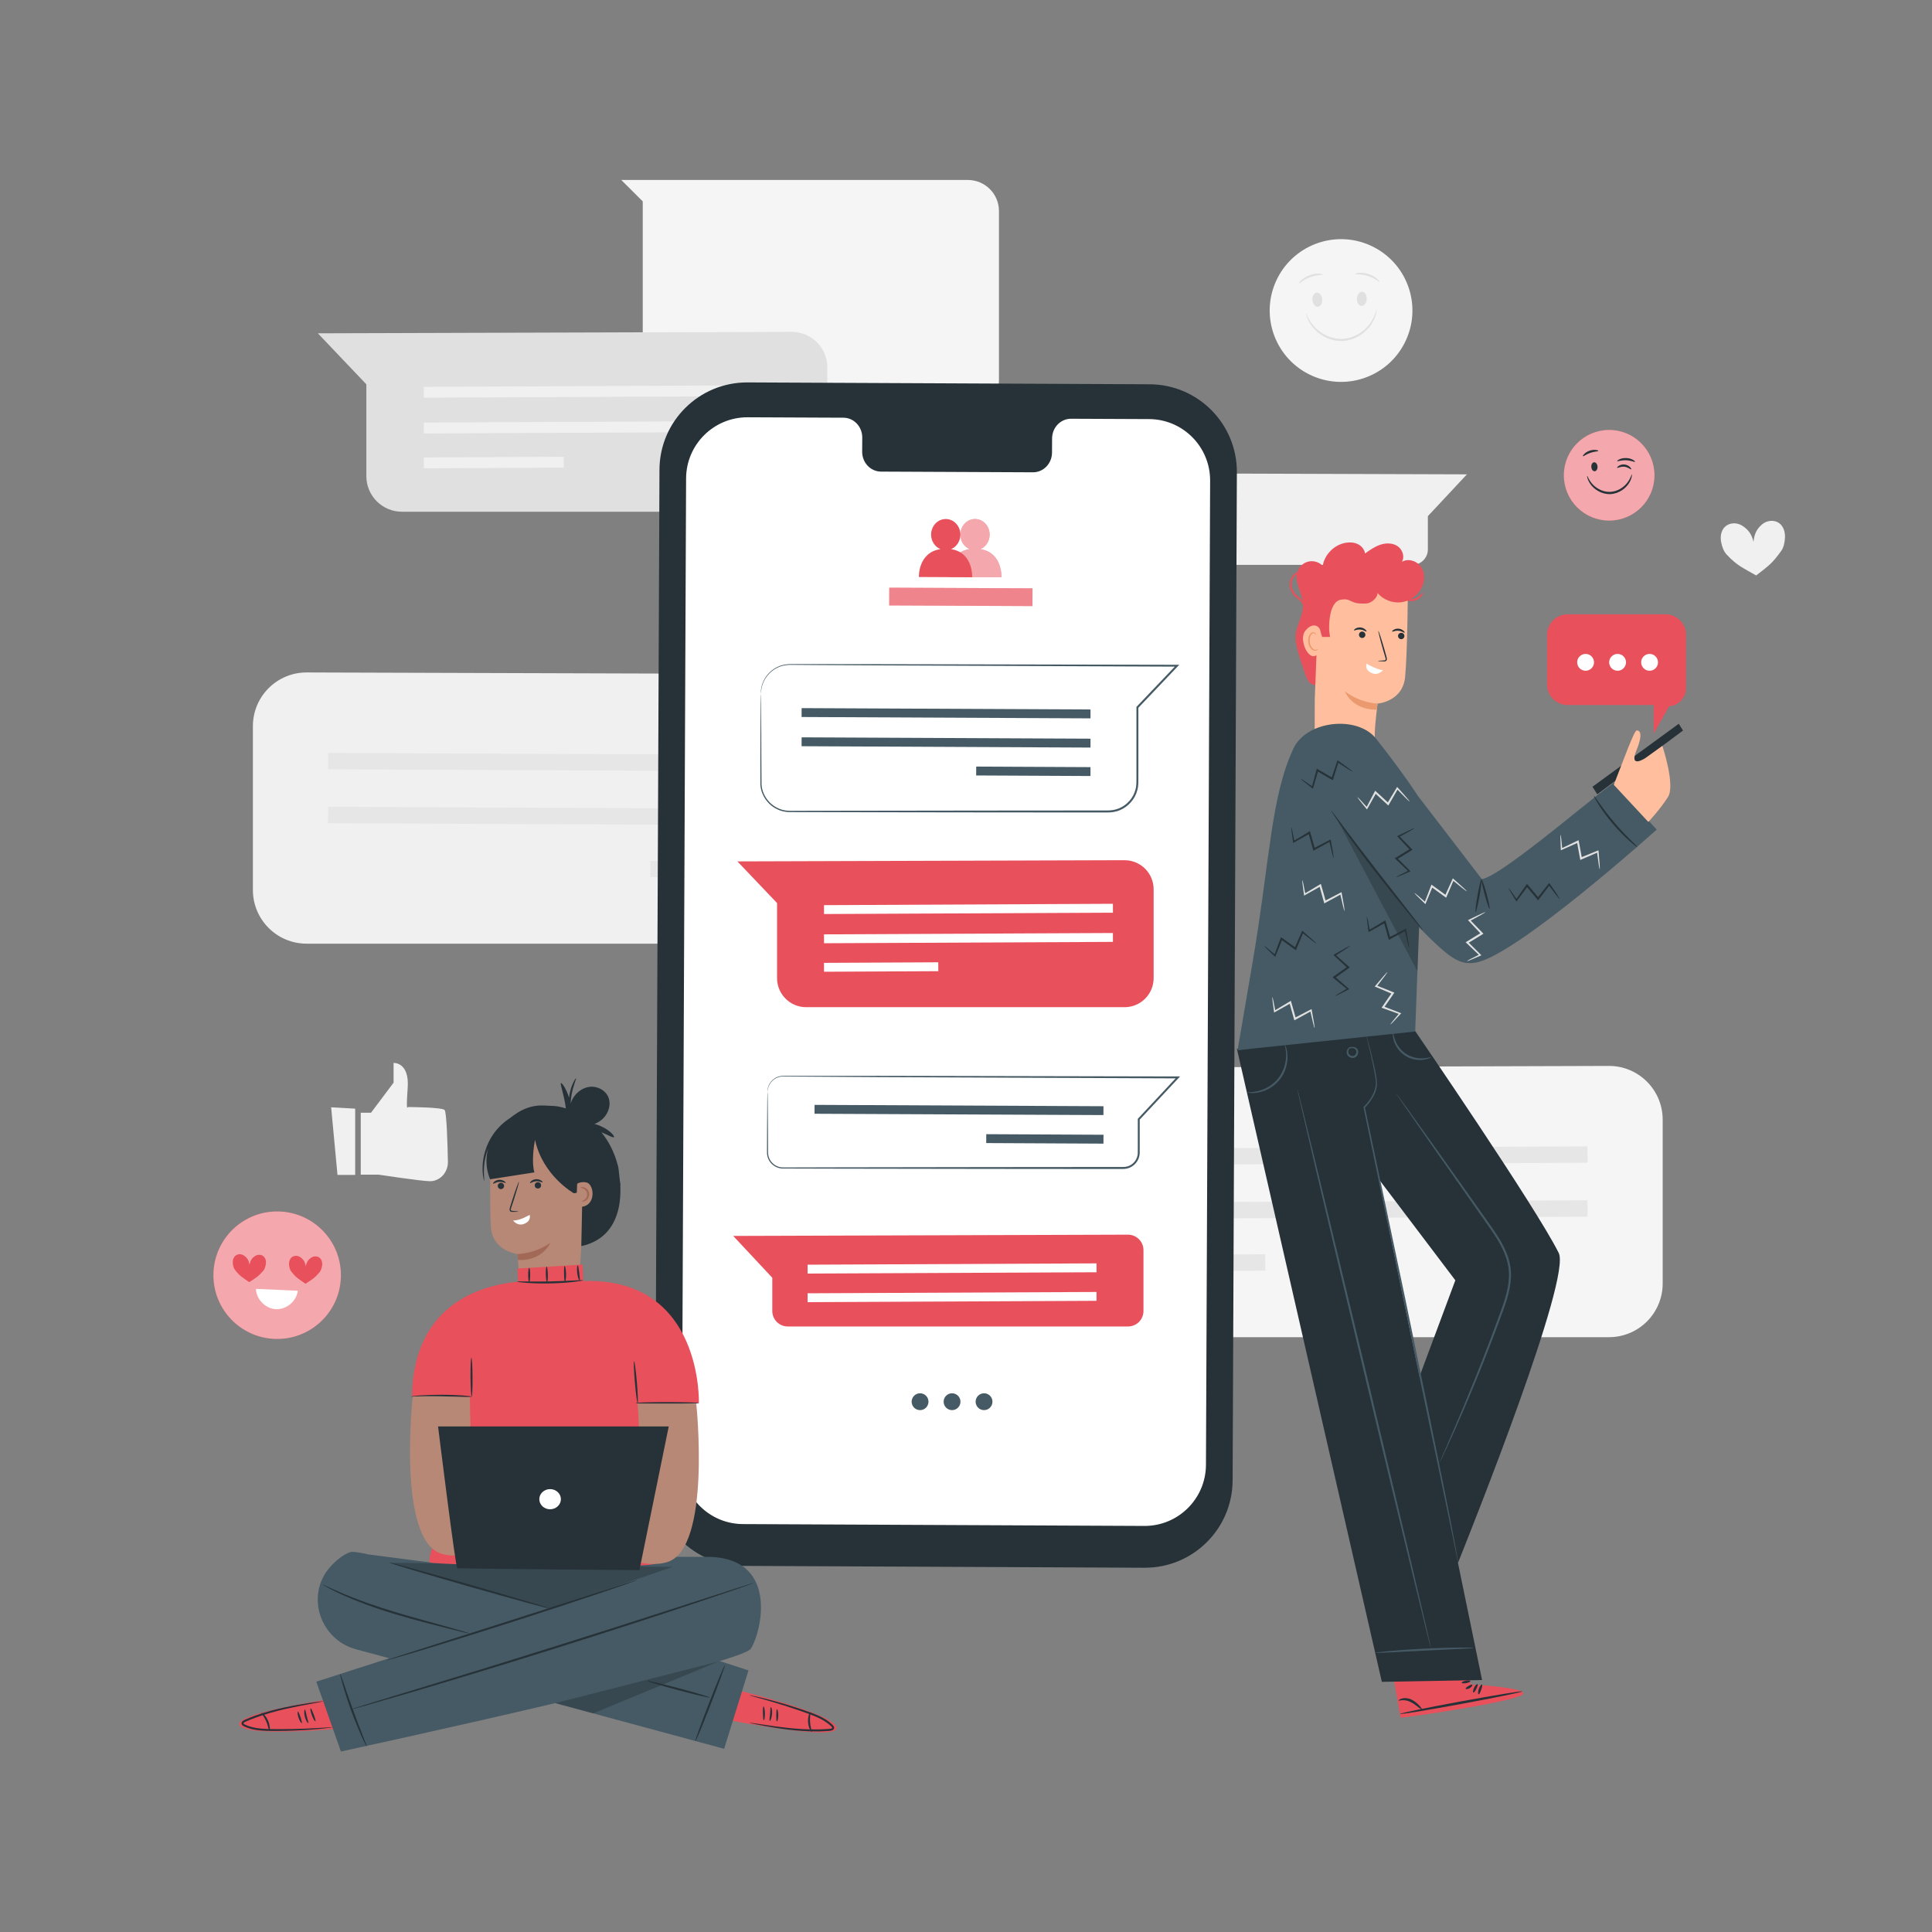 <?xml version="1.0" encoding="utf-8"?>
<!-- Generator: Adobe Illustrator 25.1.0, SVG Export Plug-In . SVG Version: 6.00 Build 0)  -->
<svg version="1.1" xmlns="http://www.w3.org/2000/svg" xmlns:xlink="http://www.w3.org/1999/xlink" x="0px" y="0px"
	 viewBox="0 0 500 500" style="enable-background:new 0 0 500 500;" xml:space="preserve">
<rect x="0" y="0" width="500" height="500" fill="#808080" stroke="none"/>
<style type="text/css">
	.st0{fill:#F5F5F5;}
	.st1{fill:#E6E6E6;}
	.st2{fill:#F0F0F0;}
	.st3{fill:#E0E0E0;}
	.st4{display:none;}
	.st5{display:inline;fill:#EBEBEB;}
	.st6{fill:#263238;}
	.st7{fill:#FFFFFF;}
	.st8{fill:#455A64;}
	.st9{fill:#E8505B;}
	.st10{opacity:0.5;fill:#FFFFFF;}
	.st11{opacity:0.3;fill:#FFFFFF;}
	.st12{fill:#B78876;}
	.st13{fill:#A36957;}
	.st14{opacity:0.2;}
	.st15{fill:#FFBE9D;}
	.st16{fill:#EB996E;}
</style>
<g id="Background_Complete">
	<g>
		<g>
			<path class="st0" d="M430.3,289.76v42.41c0,7.67-6.22,13.89-13.89,13.89H264.33c-7.67,0-13.89-6.22-13.89-13.89v-35.84
				l-18.93-19.89l184.86-0.58C424.05,275.84,430.3,282.07,430.3,289.76z"/>
			<g>
				<polygon class="st1" points="272.85,301.56 410.85,300.92 410.84,296.68 272.84,297.32 				"/>
			</g>
			<g>
				<polygon class="st1" points="272.85,315.51 410.85,314.88 410.84,310.64 272.84,311.27 				"/>
			</g>
			<g>
				
					<rect x="272.84" y="324.74" transform="matrix(1 -4.919255e-03 4.919255e-03 1 -1.604 1.48)" class="st1" width="54.6" height="4.24"/>
			</g>
		</g>
		<path class="st0" d="M160.79,46.58h89.7c4.44,0,8.04,3.6,8.04,8.04v43.87c0,4.44-3.6,8.04-8.04,8.04h-76.11
			c-4.44,0-8.04-3.6-8.04-8.04V52.12L160.79,46.58z"/>
		<path class="st2" d="M273.47,126.44v15.75c0,2.21,1.79,4,4,4h88.06c2.21,0,4-1.79,4-4v-8.61l10.11-10.82l-102.16-0.33
			C275.27,122.43,273.47,124.23,273.47,126.44z"/>
		<g>
			<path class="st3" d="M214.11,95.09v28.13c0,5.09-4.13,9.22-9.22,9.22H104.03c-5.09,0-9.22-4.13-9.22-9.22V99.46L82.26,86.26
				l122.61-0.38C209.97,85.86,214.11,89.99,214.11,95.09z"/>
			<g>
				<polygon class="st2" points="109.68,102.92 201.21,102.5 201.2,99.69 109.68,100.11 				"/>
			</g>
			<g>
				<polygon class="st2" points="109.68,112.18 201.21,111.75 201.2,108.94 109.68,109.36 				"/>
			</g>
			<g>
				
					<rect x="109.68" y="118.3" transform="matrix(1 -4.920635e-03 4.920635e-03 1 -0.588 0.63)" class="st2" width="36.21" height="2.81"/>
			</g>
		</g>
		<g>
			<path class="st2" d="M65.45,187.92v42.41c0,7.67,6.22,13.89,13.89,13.89h152.07c7.67,0,13.89-6.22,13.89-13.89V194.5l18.93-19.89
				l-184.86-0.58C71.7,174.01,65.45,180.23,65.45,187.92z"/>
			<g>
				<polygon class="st1" points="222.9,199.72 84.9,199.09 84.92,194.85 222.91,195.48 				"/>
			</g>
			<g>
				<polygon class="st1" points="222.9,213.68 84.9,213.04 84.92,208.8 222.91,209.44 				"/>
			</g>
			<g>
				
					<rect x="193.49" y="197.72" transform="matrix(4.919210e-03 -1 1 4.919210e-03 -30.377 419.523)" class="st1" width="4.24" height="54.6"/>
			</g>
		</g>
		<g>
			
				<ellipse transform="matrix(0.41 -0.912 0.912 0.41 131.422 363.997)" class="st0" cx="347.14" cy="80.39" rx="18.47" ry="18.47"/>
			<g>
				<path class="st3" d="M340.77,75.74c0.7-0.06,1.33,0.71,1.42,1.72c0.08,1.01-0.42,1.88-1.12,1.93c-0.7,0.06-1.33-0.71-1.42-1.72
					C339.57,76.66,340.07,75.79,340.77,75.74z"/>
				<g>
					<path class="st3" d="M342.39,71.06c-0.01,0.16-1.56,0.01-3.29,0.67c-1.74,0.63-2.82,1.74-2.94,1.63
						c-0.12-0.07,0.87-1.44,2.75-2.13C340.79,70.53,342.44,70.93,342.39,71.06z"/>
				</g>
			</g>
			<g>
				<path class="st3" d="M352.51,75.5c-0.7-0.03-1.3,0.77-1.35,1.78c-0.04,1.01,0.49,1.86,1.2,1.89c0.7,0.03,1.3-0.77,1.35-1.78
					C353.74,76.37,353.21,75.52,352.51,75.5z"/>
				<g>
					<path class="st3" d="M350.69,70.89c-0.05-0.13,1.57-0.6,3.48,0.03c1.91,0.61,2.95,1.94,2.84,2.01c-0.11,0.12-1.23-0.95-3-1.51
						C352.25,70.84,350.71,71.05,350.69,70.89z"/>
				</g>
			</g>
			<g>
				<path class="st3" d="M356.25,80.2c0.03,0,0.01,0.36-0.13,0.99c-0.14,0.63-0.46,1.52-1.07,2.51c-0.61,0.99-1.54,2.04-2.82,2.91
					c-1.27,0.87-2.9,1.52-4.69,1.63c-1.79,0.08-3.49-0.4-4.84-1.13c-1.36-0.73-2.4-1.69-3.1-2.61c-0.71-0.92-1.12-1.77-1.33-2.38
					c-0.21-0.61-0.26-0.96-0.23-0.97c0.11-0.05,0.4,1.39,1.85,3.11c0.71,0.85,1.74,1.74,3.04,2.41c1.3,0.68,2.9,1.11,4.58,1.03
					c1.68-0.1,3.23-0.7,4.45-1.5c1.23-0.81,2.15-1.79,2.77-2.71C355.99,81.63,356.13,80.17,356.25,80.2z"/>
			</g>
		</g>
		<g>
			<path class="st2" d="M93.35,287.97h2.67l5.84-7.78v-5.11c0,0,4.13-0.24,3.65,6.44c-0.49,6.69,0.04,4.98,0.04,4.98
				s8.78,0.03,9.51,0.76c0.53,0.53,0.77,8.87,0.86,13.39c0.05,2.28-1.41,4.39-3.63,4.93c-0.31,0.08-0.63,0.12-0.94,0.12
				c-2.19,0-13.37-1.7-13.37-1.7h-4.62V287.97z"/>
			<polygon class="st2" points="85.7,286.57 87.34,304.06 91.92,304.06 91.92,286.92 			"/>
		</g>
		<path class="st2" d="M461.01,135.92c-1.25-1.49-3.5-1.43-4.95-0.24c-1.44,1.2-2.07,2.55-2.25,4.57c-0.44-1.97-1.36-3.23-2.96-4.22
			c-1.6-1-3.86-0.75-4.91,0.89c-0.61,0.96-0.74,2.25-0.5,3.41c0.23,1.17,0.64,2.36,1.42,3.19c2.77,2.95,4.2,3.41,7.63,5.41
			c3.12-2.43,4.13-3.05,6.47-6.33c0.66-0.92,0.91-2.16,0.98-3.35C462.03,138.06,461.74,136.8,461.01,135.92z"/>
	</g>
</g>
<g id="Background_Simple" class="st4">
	<path class="st5" d="M91.95,182.4c8.2,103.3,48.4,203.46,169.2,195.28c62.27-4.22,182.32-55.44,170.6-133.98
		c-16.14-108.25-128.41-45.8-185.66-72.1c-39.24-18.03-25.45-89.75-91.21-88.62C102.91,83.87,88.54,139.45,91.95,182.4z"/>
</g>
<g id="Device">
	<g>
		<g>
			<g>
				<g>
					<g>
						<path class="st6" d="M296.22,405.73l-104.08-0.48c-12.52-0.06-22.62-10.25-22.57-22.77l1.1-260.93
							c0.05-12.52,10.25-22.63,22.78-22.58l104.08,0.48c12.52,0.06,22.62,10.25,22.57,22.77L319,383.15
							C318.94,395.67,308.74,405.78,296.22,405.73z"/>
					</g>
					<g>
						<path class="st7" d="M297.38,108.46l-20.18-0.09c-2.71-0.01-4.91,2.27-4.92,5.1l-0.02,3.66c-0.01,2.83-2.22,5.11-4.92,5.1
							l-39.33-0.18c-2.71-0.01-4.89-2.32-4.88-5.15l0.02-3.66c0.01-2.83-2.17-5.13-4.88-5.14l-7.1-0.03l-17.66-0.08
							c-8.77-0.04-15.91,7.04-15.95,15.81l-1.08,254.68c-0.04,8.77,7.04,15.91,15.8,15.95l103.87,0.48
							c8.77,0.04,15.91-7.04,15.95-15.81l1.08-254.68C313.22,115.64,306.15,108.5,297.38,108.46z"/>
					</g>
				</g>
			</g>
			<g>
				<path class="st8" d="M240.29,362.76c0,1.2-0.98,2.18-2.18,2.18c-1.2,0-2.18-0.98-2.18-2.18c0-1.2,0.98-2.18,2.18-2.18
					C239.31,360.58,240.29,361.55,240.29,362.76z"/>
				<path class="st8" d="M248.57,362.76c0,1.2-0.98,2.18-2.18,2.18s-2.18-0.98-2.18-2.18c0-1.2,0.98-2.18,2.18-2.18
					S248.57,361.55,248.57,362.76z"/>
				<path class="st8" d="M256.85,362.76c0,1.2-0.98,2.18-2.18,2.18s-2.18-0.98-2.18-2.18c0-1.2,0.98-2.18,2.18-2.18
					S256.85,361.55,256.85,362.76z"/>
			</g>
			<g>
				<g>
					<path class="st8" d="M196.91,179.51c0,0-0.01-0.19,0-0.56c0.01-0.37,0.08-0.92,0.27-1.62c0.21-0.69,0.55-1.53,1.19-2.39
						c0.63-0.85,1.55-1.73,2.82-2.32c1.24-0.66,2.86-0.81,4.52-0.75c1.68,0,3.51,0,5.48,0c3.94,0,8.44,0,13.44,0.01
						c20.02,0.04,48.02,0.1,79.98,0.16l0.59,0l-0.41,0.43c-3.26,3.43-6.73,7.08-10.25,10.78l0.07-0.18c0,3.42,0,7.08,0,10.77
						c0,2.38,0,4.74,0,7.09c-0.01,1.15,0.07,2.38-0.27,3.55c-0.3,1.17-0.88,2.26-1.68,3.15c-0.79,0.89-1.78,1.62-2.88,2.06
						c-1.09,0.46-2.31,0.61-3.46,0.58c-2.28,0-4.54,0-6.78,0c-8.96-0.01-17.61-0.01-25.84-0.02c-16.47-0.02-31.3-0.04-43.76-0.06
						c-1.56,0-3.08-0.01-4.56-0.01c-1.46,0.05-3.01-0.1-4.28-0.77c-2.61-1.24-4.19-3.88-4.32-6.39c-0.04-4.97,0.01-9.21,0.02-12.7
						c0.02-3.47,0.04-6.17,0.05-8.02c0.01-0.91,0.02-1.6,0.03-2.09C196.89,179.75,196.91,179.51,196.91,179.51s0.02,0.24,0.03,0.71
						c0.01,0.49,0.01,1.18,0.03,2.09c0.01,1.85,0.03,4.55,0.05,8.02c0.03,3.48,0,7.75,0.07,12.68c0.13,2.42,1.67,4.93,4.17,6.11
						c1.24,0.64,2.66,0.77,4.14,0.72c1.48,0,3-0.01,4.56-0.01c12.46-0.02,27.29-0.03,43.76-0.06c8.24,0,16.88-0.01,25.84-0.02
						c2.24,0,4.5,0,6.78,0c1.13,0.02,2.23-0.12,3.26-0.55c1.03-0.42,1.95-1.09,2.69-1.93c0.75-0.83,1.29-1.85,1.57-2.94
						c0.31-1.08,0.24-2.24,0.25-3.42c0-2.35,0-4.71,0-7.09c0-3.69,0-7.34,0-10.77v-0.1l0.07-0.08c3.53-3.7,7-7.35,10.26-10.77
						l0.18,0.43c-31.96-0.14-59.96-0.25-79.98-0.34c-5-0.03-9.5-0.06-13.44-0.08c-1.97-0.01-3.8-0.03-5.48-0.04
						c-1.68-0.07-3.21,0.06-4.44,0.69c-1.24,0.57-2.15,1.41-2.79,2.24c-0.64,0.83-0.99,1.66-1.21,2.33
						C196.88,178.75,196.96,179.52,196.91,179.51z"/>
				</g>
				<g>
					<polygon class="st8" points="282.22,185.91 207.45,185.56 207.46,183.26 282.22,183.61 					"/>
				</g>
				<g>
					<polygon class="st8" points="282.22,193.47 207.45,193.12 207.46,190.82 282.22,191.17 					"/>
				</g>
				<g>
					
						<rect x="266.28" y="184.82" transform="matrix(4.918223e-03 -1 1 4.918223e-03 66.502 466.058)" class="st8" width="2.3" height="29.58"/>
				</g>
			</g>
			<g>
				<path class="st9" d="M298.56,230.15v22.98c0,4.16-3.37,7.53-7.53,7.53h-82.4c-4.16,0-7.53-3.37-7.53-7.53v-19.42l-10.26-10.78
					l100.16-0.31C295.18,222.61,298.56,225.99,298.56,230.15z"/>
				<g>
					<polygon class="st7" points="213.26,236.55 288.03,236.2 288.02,233.9 213.25,234.25 					"/>
				</g>
				<g>
					<polygon class="st7" points="213.26,244.11 288.03,243.76 288.02,241.46 213.25,241.81 					"/>
				</g>
				<g>
					
						<rect x="213.25" y="249.11" transform="matrix(1 -4.918223e-03 4.918223e-03 1 -1.228 1.125)" class="st7" width="29.58" height="2.3"/>
				</g>
			</g>
			<g>
				<g>
					<g>
						<path class="st9" d="M253.71,142.12c1.4-0.59,2.4-2.03,2.41-3.74c0.01-2.23-1.68-4.05-3.77-4.06
							c-2.09-0.01-3.8,1.79-3.81,4.02c-0.01,1.72,1,3.18,2.41,3.77c-5.83,0.88-5.57,7.22-5.57,7.22l13.79,0.06
							C259.17,149.4,259.49,142.99,253.71,142.12z"/>
						<path class="st10" d="M253.71,142.12c1.4-0.59,2.4-2.03,2.41-3.74c0.01-2.23-1.68-4.05-3.77-4.06
							c-2.09-0.01-3.8,1.79-3.81,4.02c-0.01,1.72,1,3.18,2.41,3.77c-5.83,0.88-5.57,7.22-5.57,7.22l13.79,0.06
							C259.17,149.4,259.49,142.99,253.71,142.12z"/>
					</g>
					<g>
						<path class="st9" d="M246.14,142.12c1.4-0.59,2.4-2.03,2.41-3.74c0.01-2.23-1.68-4.05-3.77-4.06
							c-2.09-0.01-3.8,1.79-3.81,4.02c-0.01,1.72,1,3.18,2.41,3.77c-5.83,0.88-5.57,7.22-5.57,7.22l13.79,0.06
							C251.6,149.4,251.92,142.99,246.14,142.12z"/>
					</g>
				</g>
				<g>
					
						<rect x="230.13" y="152.17" transform="matrix(1 4.621387e-03 -4.621387e-03 1 0.717 -1.147)" class="st9" width="37.07" height="4.6"/>
					
						<rect x="230.13" y="152.17" transform="matrix(1 4.621387e-03 -4.621387e-03 1 0.717 -1.147)" class="st11" width="37.07" height="4.6"/>
				</g>
			</g>
			<g>
				<g>
					<path class="st8" d="M198.64,282.52c0,0-0.02-0.19,0.02-0.55c0.04-0.36,0.15-0.91,0.51-1.52c0.35-0.61,0.99-1.3,1.96-1.71
						c0.99-0.45,2.23-0.27,3.56-0.31c5.4,0,13.21,0,22.93-0.01c19.47,0.04,46.58,0.1,77.2,0.16l0.59,0l-0.41,0.43
						c-3.23,3.46-6.65,7.11-10.11,10.82l0.07-0.18c0,0.27,0,0.56,0,0.86c0,2.14,0,4.27,0,6.39c-0.01,0.54,0.01,1.04-0.01,1.6
						c-0.03,0.56-0.17,1.11-0.42,1.62c-0.48,1.01-1.38,1.81-2.43,2.17c-0.52,0.19-1.1,0.25-1.62,0.24h-1.56c-1.04,0-2.07,0-3.1,0
						c-2.06,0-4.09,0-6.11,0c-8.08-0.01-15.88-0.01-23.3-0.02c-14.85-0.02-28.22-0.04-39.46-0.06c-2.81-0.01-5.48-0.01-8.01-0.02
						c-1.27,0-2.49-0.01-3.69-0.01c-0.6,0-1.18,0-1.76,0c-0.57-0.01-1.15,0.04-1.73-0.1c-1.14-0.24-2.09-0.97-2.65-1.88
						c-0.28-0.46-0.47-0.96-0.55-1.46c-0.09-0.51-0.05-1.01-0.06-1.48c0.01-1.91,0.02-3.65,0.02-5.23c0.02-3.13,0.04-5.56,0.05-7.23
						c0.01-0.81,0.02-1.44,0.03-1.88C198.63,282.74,198.64,282.52,198.64,282.52s0.02,0.22,0.03,0.64c0.01,0.44,0.01,1.07,0.03,1.88
						c0.01,1.67,0.03,4.11,0.05,7.23c0.01,1.57,0.01,3.32,0.02,5.23c0.01,0.48-0.02,0.97,0.07,1.44c0.08,0.47,0.26,0.94,0.53,1.37
						c0.53,0.85,1.43,1.52,2.48,1.74c0.52,0.12,1.08,0.07,1.67,0.08c0.58,0,1.16,0,1.76,0c1.19,0,2.42-0.01,3.69-0.01
						c2.53-0.01,5.2-0.01,8.01-0.02c11.24-0.02,24.61-0.04,39.46-0.06c7.43,0,15.22-0.01,23.3-0.02c2.02,0,4.06,0,6.11,0
						c1.03,0,2.06,0,3.1,0h1.56c0.51,0,0.98-0.05,1.45-0.21c0.92-0.32,1.71-1.02,2.13-1.91c0.21-0.44,0.34-0.93,0.36-1.42
						c0.02-0.5,0.01-1.05,0.01-1.57c0-2.12,0-4.25,0-6.39c0-0.29,0-0.59,0-0.86v-0.1l0.07-0.08c3.47-3.71,6.88-7.36,10.11-10.82
						l0.19,0.43c-30.62-0.13-57.73-0.25-77.2-0.33c-9.72-0.06-17.53-0.12-22.93-0.15c-1.34,0.03-2.56-0.16-3.51,0.26
						c-0.95,0.38-1.58,1.04-1.93,1.63c-0.37,0.59-0.49,1.13-0.54,1.48C198.66,282.34,198.66,282.52,198.64,282.52z"/>
				</g>
				<g>
					<polygon class="st8" points="285.57,288.58 210.8,288.24 210.81,285.94 285.58,286.29 					"/>
				</g>
				<g>
					
						<rect x="269.26" y="279.59" transform="matrix(4.891755e-03 -1 1 4.891755e-03 -25.672 563.717)" class="st8" width="2.3" height="30.34"/>
				</g>
			</g>
			<path class="st9" d="M295.93,323.54v15.75c0,2.21-1.79,4-4,4h-88.06c-2.21,0-4-1.79-4-4v-8.61l-10.11-10.82l102.16-0.33
				C294.13,319.53,295.93,321.32,295.93,323.54z"/>
			<g>
				<polygon class="st7" points="209.01,329.6 283.78,329.26 283.77,326.96 209,327.3 				"/>
			</g>
			<g>
				<polygon class="st7" points="209.01,337 283.78,336.65 283.77,334.36 209,334.7 				"/>
			</g>
		</g>
	</g>
</g>
<g id="Emojis">
	<g>
		<g>
			<circle class="st9" cx="416.45" cy="123" r="11.73"/>
			<circle class="st10" cx="416.45" cy="123" r="11.73"/>
		</g>
		<path class="st6" d="M412.56,119.64c0.44-0.03,0.84,0.47,0.88,1.11c0.04,0.64-0.29,1.18-0.73,1.21c-0.45,0.03-0.84-0.47-0.88-1.11
			C411.78,120.21,412.11,119.66,412.56,119.64z"/>
		<g>
			<path class="st6" d="M413.65,116.69c-0.03,0.17-0.98,0.12-2.06,0.5c-1.08,0.36-1.8,0.99-1.93,0.88
				c-0.13-0.09,0.49-1.01,1.73-1.43C412.64,116.2,413.7,116.54,413.65,116.69z"/>
		</g>
		<g>
			<path class="st6" d="M422.15,121.47c-0.13,0.1-0.76-0.57-1.77-0.68c-1.01-0.11-1.77,0.41-1.87,0.29
				c-0.05-0.06,0.07-0.28,0.41-0.51c0.33-0.23,0.89-0.43,1.52-0.36c0.63,0.07,1.14,0.38,1.41,0.68
				C422.14,121.18,422.21,121.42,422.15,121.47z"/>
		</g>
		<g>
			<path class="st6" d="M423.16,119.51c-0.09,0.15-1.04-0.35-2.31-0.39c-1.27-0.06-2.26,0.36-2.33,0.21
				c-0.1-0.12,0.9-0.86,2.36-0.79C422.33,118.58,423.26,119.4,423.16,119.51z"/>
		</g>
		<g>
			<path class="st6" d="M422.33,122.77c0.05-0.01,0.07,0.97-0.73,2.25c-0.76,1.25-2.52,2.76-4.9,2.86
				c-2.38,0.05-4.23-1.35-5.07-2.55c-0.88-1.23-0.93-2.21-0.88-2.2c0.1-0.04,0.3,0.87,1.2,1.95c0.86,1.06,2.6,2.27,4.72,2.22
				c2.12-0.08,3.78-1.39,4.57-2.51C422.08,123.65,422.22,122.74,422.33,122.77z"/>
		</g>
	</g>
	<g>
		<g>
			<path class="st9" d="M88.22,330.49c-0.26,9.11-7.85,16.28-16.96,16.02c-9.11-0.26-16.28-7.85-16.02-16.96
				c0.26-9.11,7.85-16.28,16.96-16.02C81.31,313.79,88.48,321.38,88.22,330.49z"/>
			<path class="st10" d="M88.22,330.49c-0.26,9.11-7.85,16.28-16.96,16.02c-9.11-0.26-16.28-7.85-16.02-16.96
				c0.26-9.11,7.85-16.28,16.96-16.02C81.31,313.79,88.48,321.38,88.22,330.49z"/>
		</g>
		<path class="st9" d="M68.48,325.45c-0.57-0.83-1.73-0.91-2.53-0.36s-1.19,1.21-1.38,2.24c-0.13-1.04-0.54-1.73-1.32-2.32
			c-0.77-0.59-1.95-0.58-2.57,0.22c-0.36,0.46-0.49,1.12-0.43,1.73c0.06,0.61,0.22,1.25,0.58,1.71c1.28,1.65,1.99,1.96,3.66,3.15
			c1.72-1.1,2.27-1.37,3.63-2.94c0.38-0.44,0.57-1.07,0.67-1.67C68.9,326.59,68.81,325.93,68.48,325.45z"/>
		<path class="st9" d="M83.04,325.86c-0.57-0.83-1.73-0.91-2.53-0.36c-0.8,0.54-1.19,1.21-1.38,2.24c-0.13-1.04-0.54-1.73-1.32-2.32
			c-0.77-0.59-1.95-0.58-2.57,0.22c-0.36,0.46-0.49,1.12-0.43,1.73c0.06,0.61,0.22,1.25,0.58,1.71c1.28,1.65,1.99,1.96,3.66,3.15
			c1.72-1.1,2.27-1.37,3.63-2.94c0.38-0.44,0.57-1.07,0.67-1.67C83.46,327.01,83.37,326.35,83.04,325.86z"/>
		<path class="st7" d="M77.08,334.05c-0.33,2.69-2.94,4.89-5.65,4.77c-2.71-0.12-5.11-2.55-5.19-5.26L77.08,334.05z"/>
	</g>
</g>
<g id="Character_1">
	<g>
		<path class="st12" d="M134.25,332.4c0.29-1.69-0.35-7.87-0.35-7.87s-6.48-0.69-6.87-7.11c-0.39-6.42,0-21.24,0-21.24l11.8-5.77
			l12.98,9.83l-1.97,32.12L134.25,332.4z"/>
		<g>
			<path class="st6" d="M128.82,306.92c0,0.45,0.37,0.82,0.82,0.82c0.45,0,0.82-0.37,0.82-0.82s-0.37-0.82-0.82-0.82
				C129.19,306.1,128.82,306.46,128.82,306.92z"/>
			<g>
				<path class="st6" d="M127.62,306.33c0.11,0.11,0.71-0.41,1.6-0.46c0.88-0.06,1.55,0.38,1.64,0.26c0.05-0.05-0.06-0.25-0.36-0.45
					c-0.29-0.2-0.77-0.38-1.32-0.35c-0.55,0.03-1.01,0.27-1.27,0.5C127.65,306.07,127.56,306.28,127.62,306.33z"/>
			</g>
		</g>
		<g>
			<circle class="st6" cx="139.21" cy="306.77" r="0.82"/>
			<g>
				<path class="st6" d="M137.18,306.17c0.11,0.11,0.71-0.41,1.6-0.46c0.88-0.06,1.55,0.38,1.64,0.26c0.05-0.05-0.06-0.25-0.36-0.45
					c-0.29-0.2-0.77-0.38-1.32-0.35c-0.55,0.03-1.01,0.27-1.27,0.5C137.21,305.92,137.13,306.13,137.18,306.17z"/>
			</g>
		</g>
		<g>
			<path class="st6" d="M134.14,313.56c0-0.05-0.55-0.12-1.45-0.18c-0.23-0.01-0.45-0.05-0.49-0.21c-0.06-0.17,0.03-0.43,0.13-0.71
				c0.19-0.58,0.39-1.19,0.61-1.83c0.84-2.61,1.45-4.75,1.35-4.78c-0.1-0.03-0.86,2.06-1.7,4.67c-0.2,0.64-0.4,1.26-0.58,1.84
				c-0.08,0.27-0.21,0.58-0.09,0.93c0.07,0.17,0.23,0.29,0.38,0.32c0.15,0.04,0.27,0.03,0.38,0.03
				C133.58,313.63,134.14,313.61,134.14,313.56z"/>
		</g>
		<path class="st7" d="M137.07,314.4c-0.44,0.25-2.54,1.5-4.28,1.47c0,0,1.11,1.6,2.94,0.83
			C137.61,315.91,137.07,314.4,137.07,314.4z"/>
		<path class="st13" d="M133.9,324.53c0,0,4.33,0.05,8.51-2.88c0,0-1.93,4.72-8.37,4.45L133.9,324.53z"/>
		<path class="st6" d="M160.34,305c0,0,2.61,14.81-9.9,17.49l0.37-17.85L160.34,305z"/>
		<path class="st6" d="M159.93,301.72c-0.96-3.69-2.51-6.52-4.29-8.69c1.81,0.75,3.04,1.51,3.26,1.26c0.12-0.15-0.22-0.69-0.99-1.35
			c-0.77-0.66-1.98-1.41-3.46-1.89c-0.2-0.07-0.39-0.11-0.59-0.16c0.82-0.34,1.58-0.81,2.22-1.43c1.5-1.47,2.17-3.87,1.25-5.75
			c-0.83-1.68-2.82-2.65-4.68-2.45c-1.86,0.2-3.53,1.45-4.44,3.09c-0.22,0.4-0.4,0.81-0.53,1.24c0.03-0.64,0.09-1.35,0.22-2.12
			c0.4-2.47,1.32-4.33,1.17-4.4c-0.11-0.08-1.29,1.73-1.71,4.31c-0.04,0.24-0.06,0.47-0.09,0.7c-0.22-0.71-0.47-1.34-0.72-1.87
			c-0.62-1.29-1.19-1.98-1.36-1.9c-0.35,0.18,0.79,2.88,1.26,6.54c-1.58-0.49-2.85-0.64-3.48-0.64c-2.18,0-5.8-1.05-10.93,3.11
			c-1.53,0.99-3.12,2.38-4.4,4.23c-2,2.9-2.7,6.12-2.75,8.38c-0.03,1.14,0.06,2.06,0.17,2.69c0.11,0.63,0.21,0.96,0.25,0.96
			c0.1-0.01-0.19-1.39-0.04-3.62c0.09-1.36,0.41-3.07,1.09-4.83c-1.28,4.47,0.49,8.07,0.49,8.07l11.45-1.79
			c-0.74-2.51-0.2-6.49,0.15-8.44c2.02,9.35,10.05,13.84,10.05,13.84l12.05-1.9C160.39,305.83,160.19,302.7,159.93,301.72z"/>
		<g>
			<g>
				<path class="st9" d="M187.65,444.94c0.37,0.18,29.91,5.97,28.82,2.05c-1.09-3.92-28.55-10.28-28.55-10.28L187.65,444.94z"/>
				<g>
					<path class="st6" d="M201.08,442.33c0.14-0.02,0.34,0.69,0.34,1.58c0,0.89-0.22,1.59-0.36,1.57c-0.14-0.02-0.17-0.72-0.16-1.58
						C200.91,443.05,200.94,442.34,201.08,442.33z"/>
				</g>
				<g>
					<path class="st6" d="M199.51,441.79c0.14-0.03,0.39,0.8,0.3,1.83c-0.09,1.04-0.48,1.8-0.61,1.75c-0.14-0.05,0.01-0.83,0.09-1.8
						C199.37,442.61,199.36,441.81,199.51,441.79z"/>
				</g>
				<g>
					<path class="st6" d="M197.6,441.62c0.14-0.01,0.34,0.78,0.36,1.78c0.02,1-0.15,1.81-0.29,1.8c-0.15-0.01-0.21-0.81-0.23-1.79
						C197.42,442.44,197.46,441.64,197.6,441.62z"/>
				</g>
				<g>
					<path class="st6" d="M193.97,438.74c0-0.02,0.16,0,0.46,0.06c0.3,0.05,0.74,0.14,1.3,0.27c1.13,0.25,2.75,0.63,4.75,1.18
						c1.99,0.54,4.35,1.25,6.94,2.12c1.29,0.45,2.65,0.89,4.03,1.48c1.37,0.59,2.78,1.35,3.94,2.48c0.14,0.14,0.31,0.27,0.43,0.54
						c0.15,0.27,0,0.69-0.25,0.83c-0.46,0.29-0.88,0.24-1.25,0.28c-0.77,0.06-1.53,0.08-2.27,0.11c-1.49,0.03-2.93-0.02-4.3-0.11
						c-2.73-0.17-5.17-0.52-7.21-0.84c-2.04-0.33-3.68-0.64-4.81-0.87c-0.51-0.11-0.94-0.2-1.3-0.28c-0.3-0.07-0.45-0.11-0.45-0.13
						c0.01-0.04,0.64,0.04,1.78,0.21c1.22,0.18,2.85,0.41,4.83,0.7c2.04,0.27,4.47,0.58,7.19,0.72c1.36,0.07,2.78,0.11,4.26,0.07
						c0.74-0.02,1.49-0.05,2.25-0.11c0.38-0.03,0.78-0.03,0.99-0.18c0.09-0.07,0.1-0.11,0.07-0.2c-0.04-0.1-0.17-0.23-0.31-0.36
						c-1.1-1.07-2.44-1.8-3.78-2.39c-1.35-0.58-2.7-1.04-3.98-1.5c-2.57-0.9-4.91-1.63-6.88-2.22c-1.97-0.59-3.58-1.03-4.69-1.34
						C194.57,438.95,193.96,438.77,193.97,438.74z"/>
				</g>
				<g>
					<path class="st6" d="M209.69,443.13c0.15,0.05-0.15,1.17-0.04,2.55c0.09,1.38,0.54,2.45,0.4,2.52
						c-0.11,0.08-0.82-0.97-0.92-2.48C209.01,444.21,209.57,443.07,209.69,443.13z"/>
				</g>
			</g>
			<g>
				<path class="st9" d="M89.95,439.09c-0.41-0.05-30.22,4.11-27.91,7.47c2.31,3.35,30.35,0.4,30.35,0.4L89.95,439.09z"/>
				<g>
					<path class="st6" d="M78.1,445.94c-0.13,0.06-0.55-0.54-0.83-1.38c-0.29-0.84-0.31-1.58-0.17-1.6
						c0.14-0.03,0.39,0.63,0.67,1.44C78.03,445.2,78.23,445.87,78.1,445.94z"/>
				</g>
				<g>
					<path class="st6" d="M79.77,445.93c-0.12,0.07-0.63-0.63-0.88-1.64c-0.26-1.01-0.14-1.86,0-1.86c0.15,0,0.27,0.79,0.5,1.73
						C79.63,445.11,79.9,445.86,79.77,445.93z"/>
				</g>
				<g>
					<path class="st6" d="M81.62,445.46c-0.13,0.06-0.58-0.63-0.92-1.57c-0.35-0.94-0.45-1.75-0.31-1.79
						c0.14-0.04,0.46,0.7,0.8,1.61C81.53,444.63,81.75,445.4,81.62,445.46z"/>
				</g>
				<g>
					<path class="st6" d="M86,447.01c0,0.02-0.15,0.05-0.46,0.1c-0.3,0.05-0.75,0.11-1.32,0.17c-1.15,0.13-2.81,0.3-4.87,0.43
						c-2.06,0.13-4.52,0.24-7.25,0.26c-1.37,0-2.8,0.02-4.3-0.09c-1.49-0.11-3.07-0.37-4.54-1.06c-0.18-0.09-0.38-0.15-0.58-0.37
						c-0.23-0.21-0.22-0.65-0.04-0.86c0.34-0.42,0.76-0.51,1.09-0.67c0.71-0.31,1.42-0.58,2.11-0.84c1.4-0.52,2.78-0.94,4.1-1.3
						c2.64-0.73,5.06-1.2,7.09-1.56c2.03-0.36,3.69-0.6,4.83-0.75c0.52-0.06,0.96-0.12,1.32-0.16c0.3-0.03,0.46-0.04,0.47-0.02
						c0.01,0.04-0.62,0.17-1.75,0.39c-1.22,0.23-2.83,0.54-4.79,0.91c-2.02,0.41-4.42,0.91-7.03,1.66c-1.3,0.38-2.67,0.8-4.05,1.32
						c-0.69,0.26-1.39,0.53-2.09,0.84c-0.35,0.15-0.73,0.28-0.87,0.5c-0.06,0.1-0.06,0.14,0,0.21c0.07,0.08,0.24,0.16,0.42,0.24
						c1.39,0.65,2.9,0.91,4.35,1.02c1.46,0.11,2.9,0.1,4.25,0.12c2.72,0.01,5.17-0.06,7.23-0.14c2.06-0.09,3.72-0.2,4.87-0.27
						C85.36,447.01,86,446.97,86,447.01z"/>
				</g>
				<g>
					<path class="st6" d="M69.71,447.98c-0.15,0-0.24-1.15-0.79-2.42c-0.53-1.28-1.31-2.14-1.2-2.25c0.08-0.11,1.09,0.65,1.68,2.05
						C69.99,446.74,69.84,448,69.71,447.98z"/>
				</g>
			</g>
			<path class="st8" d="M182.43,402.9h-15.17l-55.98,1.45l-15.96-2.07c-2.5-0.55-4.13-0.78-4.66-0.6c-1.55,0.51-3.67,2-5.47,4.15
				c-6.1,7.29-2.27,18.51,6.91,20.99l8.63,2.33l-18.87,6.06l6.37,18.08c0,0,28.16-6.09,55.47-12.52l43.71,11.82l6.3-20.29
				c0,0-2.78-0.91-7.41-2.41c4.64-1.42,7.59-2.54,8.02-3.21C197.06,422.41,201.93,402.6,182.43,402.9"/>
			<polygon class="st14" points="186,429.98 153.52,443.43 143.7,440.77 			"/>
			<polygon class="st14" points="100.81,404.42 142.39,416.33 174.06,405.53 			"/>
			<g>
				<path class="st6" d="M94.89,451.97c-0.06,0.03-0.58-0.97-1.32-2.62c-0.74-1.65-1.7-3.96-2.65-6.55c-0.95-2.59-1.7-4.98-2.2-6.72
					c-0.5-1.74-0.74-2.83-0.67-2.85c0.07-0.02,0.44,1.04,1.02,2.74c0.58,1.71,1.39,4.07,2.33,6.65c0.94,2.59,1.84,4.91,2.5,6.59
					C94.56,450.9,94.95,451.94,94.89,451.97z"/>
			</g>
			<g>
				<path class="st6" d="M195.13,409.64c0,0.01-0.09,0.05-0.26,0.12c-0.2,0.08-0.46,0.17-0.78,0.29c-0.73,0.25-1.73,0.61-3.01,1.06
					c-2.66,0.9-6.45,2.19-11.12,3.77c-9.4,3.14-22.42,7.39-36.85,11.92c-14.44,4.53-27.55,8.48-37.06,11.28
					c-4.73,1.37-8.58,2.48-11.28,3.26c-1.31,0.36-2.34,0.65-3.08,0.85c-0.33,0.09-0.59,0.16-0.8,0.21
					c-0.18,0.04-0.28,0.06-0.28,0.05c0-0.01,0.09-0.04,0.26-0.11c0.21-0.07,0.47-0.15,0.79-0.26c0.73-0.23,1.75-0.54,3.05-0.95
					c2.69-0.82,6.52-1.98,11.23-3.42c9.48-2.88,22.58-6.89,37.01-11.42c14.43-4.53,27.46-8.72,36.9-11.78
					c4.69-1.52,8.5-2.75,11.17-3.61c1.29-0.41,2.31-0.73,3.04-0.96c0.33-0.1,0.59-0.18,0.8-0.24
					C195.03,409.65,195.12,409.63,195.13,409.64z"/>
			</g>
			<g>
				<path class="st6" d="M164.85,408.91c0.01,0.02-0.21,0.11-0.64,0.27c-0.48,0.17-1.09,0.4-1.86,0.68c-1.62,0.58-3.98,1.4-6.9,2.39
					c-5.84,1.98-13.93,4.64-22.88,7.51c-8.96,2.87-17.09,5.4-22.99,7.18c-2.95,0.89-5.34,1.59-7,2.06
					c-0.79,0.22-1.43,0.39-1.91,0.53c-0.44,0.12-0.67,0.17-0.68,0.15c0-0.02,0.22-0.1,0.65-0.25c0.48-0.16,1.11-0.36,1.89-0.62
					c1.7-0.54,4.06-1.3,6.95-2.22c5.92-1.89,14.01-4.47,22.94-7.32c8.93-2.87,17.01-5.46,22.92-7.36c2.89-0.93,5.25-1.68,6.95-2.23
					c0.78-0.24,1.41-0.44,1.9-0.59C164.61,408.95,164.85,408.89,164.85,408.91z"/>
			</g>
			<g>
				<path class="st6" d="M142.18,416.26c-0.04,0.14-9.33-2.4-20.76-5.67c-11.43-3.27-20.66-6.03-20.62-6.17
					c0.04-0.14,9.33,2.4,20.76,5.67C132.99,413.36,142.22,416.12,142.18,416.26z"/>
			</g>
			<g>
				<path class="st6" d="M187.59,430.94c0.13,0.05-1.47,4.5-3.58,9.94c-2.11,5.44-3.93,9.81-4.07,9.75
					c-0.13-0.05,1.47-4.5,3.58-9.94C185.64,435.26,187.46,430.89,187.59,430.94z"/>
			</g>
			<g>
				<path class="st6" d="M183.69,439.32c-0.04,0.14-3.7-0.72-8.17-1.91c-4.48-1.19-8.08-2.27-8.04-2.41
					c0.04-0.14,3.7,0.72,8.17,1.91C180.13,438.1,183.73,439.18,183.69,439.32z"/>
			</g>
			<g>
				<path class="st6" d="M121.49,422.74c-0.01,0.04-0.56-0.08-1.55-0.31c-1.08-0.27-2.48-0.61-4.18-1.03
					c-3.52-0.9-8.39-2.12-13.7-3.72c-5.32-1.59-10.03-3.38-13.35-4.89c-1.66-0.76-2.97-1.42-3.87-1.91
					c-0.89-0.49-1.38-0.78-1.36-0.81c0.02-0.03,0.53,0.19,1.45,0.63c0.92,0.43,2.25,1.04,3.92,1.75c3.34,1.42,8.04,3.14,13.35,4.73
					c5.3,1.6,10.15,2.87,13.65,3.86c1.68,0.48,3.07,0.88,4.14,1.19C120.97,422.52,121.5,422.7,121.49,422.74z"/>
			</g>
		</g>
		<g>
			<g>
				<path class="st9" d="M152.23,331.51l-1.26,0.02l-0.18-4.26l-16.89,1.03c0,0,0.17,2.02,0.16,3.39
					c-10.39,1.03-27.07,6.33-27.46,29.75l13.34,0.3c-1.14,10.74-0.96,17.15-2.09,21.19c-1.86,6.66-7.76,20.71-6.57,21.42
					c1.19,0.71,55.92,1.73,58.53,0.3c2.61-1.42-2.14-19.76-3.33-24.75c-0.76-3.17-0.91-10.46-0.93-16.09l15.32-0.68
					C180.86,363.12,181.95,331.42,152.23,331.51z"/>
				<g>
					<path class="st6" d="M150.91,331.34c0.01,0.07-0.94,0.25-2.48,0.42c-1.54,0.18-3.68,0.34-6.05,0.39
						c-2.37,0.05-4.52-0.03-6.07-0.14c-1.55-0.11-2.5-0.25-2.5-0.32c0.01-0.07,0.96-0.07,2.51-0.05c1.55,0.02,3.68,0.04,6.04-0.01
						c2.36-0.05,4.49-0.16,6.03-0.24C149.94,331.31,150.9,331.27,150.91,331.34z"/>
				</g>
				<g>
					<path class="st6" d="M136.95,328.11c0.14,0,0.26,0.82,0.26,1.84c0,1.01-0.12,1.84-0.26,1.84c-0.14,0-0.26-0.82-0.26-1.84
						C136.69,328.93,136.81,328.11,136.95,328.11z"/>
				</g>
				<g>
					<path class="st6" d="M141.47,327.79c0.14,0,0.28,0.9,0.31,2.02c0.03,1.12-0.06,2.03-0.21,2.03c-0.14,0-0.28-0.9-0.31-2.02
						C141.23,328.7,141.33,327.79,141.47,327.79z"/>
				</g>
				<g>
					<path class="st6" d="M146.13,327.63c0.14-0.01,0.34,0.89,0.37,2.02c0.03,1.13-0.14,2.04-0.28,2.03
						c-0.15-0.01-0.22-0.91-0.24-2.02C145.95,328.55,145.98,327.64,146.13,327.63z"/>
				</g>
				<g>
					<path class="st6" d="M149.51,327.47c0.15,0,0.25,0.88,0.39,1.95c0.13,1.07,0.25,1.95,0.11,1.99c-0.14,0.04-0.49-0.81-0.62-1.92
						C149.24,328.37,149.37,327.46,149.51,327.47z"/>
				</g>
				<g>
					<path class="st6" d="M122.07,361.45c-0.14,0-0.28-2.25-0.3-5.03c-0.02-2.78,0.07-5.03,0.22-5.03c0.14,0,0.28,2.25,0.3,5.03
						C122.31,359.19,122.21,361.45,122.07,361.45z"/>
				</g>
				<g>
					<path class="st6" d="M165.02,363.12c-0.14,0.01-0.46-2.41-0.72-5.4c-0.25-3-0.34-5.44-0.2-5.45c0.14-0.01,0.46,2.41,0.72,5.4
						C165.07,360.67,165.16,363.11,165.02,363.12z"/>
				</g>
			</g>
			<g>
				<path class="st6" d="M122.07,361.45c0,0.07-0.88,0.08-2.29,0.07c-1.61-0.01-3.47-0.03-5.52-0.04c-2.05,0.01-3.9,0.02-5.52,0.03
					c-1.41,0.01-2.29,0-2.29-0.08c0-0.07,0.87-0.19,2.28-0.29c1.41-0.1,3.37-0.18,5.53-0.18c2.16,0,4.12,0.09,5.53,0.19
					C121.2,361.26,122.07,361.38,122.07,361.45z"/>
			</g>
			<g>
				<path class="st6" d="M180.86,363.12c0,0.14-3.65,0.26-8.16,0.26c-4.51,0-8.16-0.12-8.16-0.26c0-0.14,3.65-0.26,8.16-0.26
					C177.21,362.86,180.86,362.98,180.86,363.12z"/>
			</g>
		</g>
		<path class="st12" d="M180.19,363.25c0,0,3.99,37.33-7.44,41c-11.43,3.67-34.02-13.72-34.02-13.72l6.5-13.16
			c0,0,15.04,10.42,18.24,8.07c3.2-2.35,1.54-22.2,1.54-22.2H180.19z"/>
		<path class="st12" d="M106.81,361.45c0,0-4.07,36.96,7.36,40.63c11.43,3.67,34.02-13.72,34.02-13.72l-6.5-13.16
			c0,0-15.09,9.64-18.22,7.2c-1.81-1.41-1.86-20.77-1.86-20.77C116.26,361.41,111.33,361.18,106.81,361.45z"/>
		<g>
			<g>
				<path class="st6" d="M173.07,369.15l-7.59,37.2c0,0-46.64-0.36-47.13-0.5c-0.48-0.14-4.98-36.69-4.98-36.69H173.07z"/>
				<path class="st7" d="M139.57,387.99c0,1.44,1.25,2.61,2.79,2.61c1.54,0,2.8-1.17,2.8-2.61c0-1.44-1.25-2.61-2.8-2.61
					C140.83,385.38,139.57,386.55,139.57,387.99z"/>
			</g>
		</g>
		<g>
			<path class="st12" d="M149.37,306.38c0.52-0.51,2.24-0.6,2.84-0.18c0.6,0.43,0.92,1.14,1.06,1.86c0.23,1.19-0.01,2.51-0.85,3.39
				c-0.84,0.88-2.31,1.15-3.3,0.45"/>
			<g>
				<path class="st13" d="M150.57,310.89c-0.01-0.08,0.31-0.13,0.69-0.41c0.38-0.27,0.76-0.81,0.69-1.5
					c-0.05-0.69-0.54-1.15-0.96-1.34c-0.42-0.2-0.74-0.2-0.75-0.28c-0.02-0.06,0.32-0.23,0.88-0.08c0.54,0.11,1.3,0.72,1.36,1.65
					c0.11,0.93-0.53,1.67-1.04,1.88C150.93,311.05,150.57,310.95,150.57,310.89z"/>
			</g>
		</g>
	</g>
</g>
<g id="Character_2">
	<g>
		<g>
			<g>
				<path class="st9" d="M380.6,435.92l-1.95-10.57l-18.96,3.36l2.76,15.83l1.19-0.13c5.29-0.62,26.76-3.91,30.06-5.64
					C397.38,436.85,380.6,435.92,380.6,435.92z"/>
			</g>
			<g>
				<g>
					<path class="st6" d="M393.97,437.73c0.03,0.18-7.02,1.63-15.76,3.24c-8.74,1.61-15.84,2.77-15.88,2.59
						c-0.03-0.18,7.02-1.63,15.76-3.24C386.83,438.72,393.94,437.56,393.97,437.73z"/>
				</g>
			</g>
			<g>
				<g>
					<path class="st6" d="M381.33,438.02c-0.17-0.05-0.14-0.64,0.17-1.26c0.3-0.63,0.74-1.01,0.89-0.91c0.15,0.1-0.02,0.62-0.3,1.2
						C381.8,437.62,381.5,438.07,381.33,438.02z"/>
				</g>
			</g>
			<g>
				<g>
					<path class="st6" d="M382.67,438.49c-0.18-0.03-0.21-0.67,0.04-1.4c0.25-0.73,0.67-1.21,0.83-1.13
						c0.16,0.08,0.02,0.67-0.21,1.34C383.1,437.98,382.85,438.52,382.67,438.49z"/>
				</g>
			</g>
			<g>
				<g>
					<path class="st6" d="M368.03,442.44c-0.06,0.07-0.4-0.16-0.89-0.55c-0.5-0.39-1.16-0.94-1.97-1.36
						c-0.8-0.42-1.63-0.55-2.21-0.52c-0.59,0.03-0.95,0.19-1,0.1c-0.05-0.06,0.26-0.39,0.93-0.56c0.66-0.17,1.66-0.09,2.58,0.39
						c0.91,0.48,1.56,1.13,1.99,1.6C367.88,442.04,368.09,442.38,368.03,442.44z"/>
				</g>
			</g>
			<g>
				<g>
					<path class="st6" d="M381.02,436.02c0.12,0.13-0.14,0.56-0.64,0.86c-0.5,0.3-1,0.32-1.06,0.15c-0.06-0.17,0.29-0.45,0.73-0.71
						C380.49,436.05,380.9,435.88,381.02,436.02z"/>
				</g>
			</g>
			<g>
				<g>
					<path class="st6" d="M380.54,435.05c0.05,0.17-0.43,0.42-1.06,0.54c-0.64,0.13-1.17,0.08-1.19-0.1
						c-0.02-0.18,0.46-0.42,1.06-0.54C379.95,434.84,380.49,434.88,380.54,435.05z"/>
				</g>
			</g>
		</g>
		<path class="st6" d="M403.4,324.27c-5.88-11.85-37.33-57.69-37.33-57.69l-16.79,1.75l-0.02-0.1l-18.79,2.06h0l0,0l-10.36,1.14
			l37.51,163.83l25.94-0.47l-6.24-30.31C381.63,393.74,406.65,330.83,403.4,324.27z M376.64,331.34l-9.27,24.89l-10.51-51.03
			L376.64,331.34z"/>
		<g>
			<g>
				<path class="st15" d="M355.83,190.91c-0.24-1.71,0.68-8.82,0.68-8.82s6.53-0.48,7.14-6.92c0.6-6.45,0.69-21.35,0.69-21.35
					l-11.67-6.18l-13.36,9.47l-3.46,9l4.55,11.18l-0.14,3.7l-0.02,8.47L355.83,190.91z"/>
				<g>
					<g>
						<path class="st6" d="M363.46,164.62c-0.01,0.46-0.4,0.81-0.85,0.8c-0.46-0.01-0.81-0.4-0.8-0.85c0.01-0.46,0.4-0.81,0.85-0.8
							C363.12,163.78,363.48,164.16,363.46,164.62z"/>
						<g>
							<path class="st6" d="M363.52,163.75c-0.11,0.1-0.7-0.44-1.59-0.51c-0.89-0.09-1.57,0.33-1.66,0.21
								c-0.04-0.05,0.07-0.25,0.37-0.44c0.29-0.19,0.78-0.36,1.34-0.31c0.55,0.05,1,0.31,1.26,0.55
								C363.49,163.5,363.57,163.71,363.52,163.75z"/>
						</g>
					</g>
					<g>
						<path class="st6" d="M353.02,163.61c0.37,0.27,0.45,0.79,0.18,1.16c-0.27,0.37-0.79,0.45-1.16,0.18
							c-0.37-0.27-0.45-0.79-0.18-1.16C352.13,163.42,352.65,163.34,353.02,163.61z"/>
						<g>
							<path class="st6" d="M353.65,163.44c-0.11,0.1-0.7-0.44-1.59-0.51c-0.89-0.09-1.57,0.33-1.66,0.21
								c-0.04-0.05,0.07-0.25,0.37-0.44c0.29-0.19,0.78-0.36,1.34-0.31c0.55,0.05,1,0.31,1.26,0.55
								C353.63,163.18,353.71,163.39,353.65,163.44z"/>
						</g>
					</g>
					<g>
						<path class="st6" d="M356.62,171.06c0-0.05,0.56-0.1,1.46-0.14c0.23,0,0.45-0.03,0.5-0.2c0.07-0.17-0.01-0.44-0.1-0.72
							c-0.17-0.59-0.36-1.21-0.55-1.86c-0.76-2.65-1.3-4.82-1.21-4.85c0.05-0.01,0.25,0.51,0.53,1.37c0.28,0.86,0.65,2.05,1.03,3.38
							c0.18,0.65,0.36,1.28,0.52,1.87c0.07,0.28,0.19,0.59,0.06,0.93c-0.07,0.17-0.24,0.28-0.39,0.31
							c-0.15,0.03-0.28,0.02-0.39,0.02C357.18,171.15,356.62,171.11,356.62,171.06z"/>
					</g>
				</g>
				<path class="st7" d="M353.66,171.8c-0.88-0.63,2.44,1.56,4.25,1.62c0,0-1.17,1.57-2.98,0.74
					C353.06,173.3,353.66,171.8,353.66,171.8z"/>
				<path class="st16" d="M356.51,182.09c0,0-4.35-0.09-8.46-3.16c0,0,1.79,4.8,8.27,4.74L356.51,182.09z"/>
			</g>
			<g>
				<path class="st16" d="M341.15,167.9c-0.03-0.02-0.09,0.07-0.25,0.16c-0.15,0.08-0.42,0.15-0.72,0.06
					c-0.59-0.18-1.14-1.07-1.23-2.06c-0.04-0.5,0.03-0.98,0.19-1.39c0.14-0.41,0.39-0.71,0.68-0.78c0.29-0.08,0.5,0.08,0.58,0.23
					c0.08,0.15,0.06,0.26,0.08,0.27c0.02,0.01,0.11-0.1,0.05-0.32c-0.03-0.11-0.1-0.23-0.24-0.33c-0.14-0.1-0.34-0.14-0.54-0.11
					c-0.42,0.06-0.78,0.47-0.95,0.91c-0.19,0.45-0.29,0.99-0.24,1.55c0.1,1.11,0.73,2.11,1.54,2.29c0.39,0.08,0.71-0.06,0.87-0.2
					C341.15,168.03,341.17,167.91,341.15,167.9z"/>
			</g>
			<path class="st9" d="M366.04,154.89c-0.39,0.13-0.75,0.19-1.08,0.21c1.2-0.64,2.23-1.62,2.87-2.83c0.91-1.69,1.03-3.87-0.01-5.48
				c-1.04-1.61-3.36-2.37-5.01-1.4c0.8-1.32,0.16-3.17-1.11-4.04c-1.27-0.86-2.98-0.87-4.44-0.39c-1.46,0.48-2.74,1.39-3.99,2.28
				c-0.14-1.04-0.89-1.93-1.82-2.4c-0.94-0.47-2.03-0.55-3.06-0.39c-3,0.45-5.57,2.98-6.07,5.98c-0.94-0.97-2.39-1.4-3.7-1.1
				c-1.31,0.3-2.43,1.32-2.85,2.6c-0.02,0.05-0.02,0.09-0.04,0.14c-0.55,0.23-1.08,0.65-1.44,1.25c-0.54,0.87-0.71,2.09-0.31,3.21
				c0.36,1.12,1.21,1.97,1.98,2.51c0.37,0.29,0.7,0.57,0.91,0.89c0.21,0.31,0.31,0.64,0.35,0.96c-0.08,2.16-1.19,4.2-1.73,6.33
				c-0.74,2.93,0.89,6.95,1.83,9.83c0.94,2.88,1.27,4.03,3.09,4.23l0.29-7.74c-2.02,1.64-4.67-4-2.92-6.25
				c1.75-2.25,3.61-1.48,3.93-0.06c0.21,0.95,0.47,1.61,0.47,1.61h2.03l-0.22-1.7c0,0-0.41-7.51,3.18-7.97
				c1.27-0.16,1.56-0.04,2.72,0.51c1.15,0.55,2.37,0.55,3.65,0.51c1.28-0.04,3-1.45,2.96-2.73c1.44,1.71,3.76,2.65,5.99,2.42
				c0.58-0.06,1.15-0.2,1.69-0.41c0.52,0.16,1.28,0.2,2.05-0.06c0.8-0.27,1.41-0.78,1.72-1.23c0.32-0.45,0.38-0.79,0.32-0.82
				C368.12,153.29,367.48,154.44,366.04,154.89z M336.24,154.65c-0.75-0.58-1.44-1.3-1.78-2.3c-0.35-0.97-0.22-2.01,0.23-2.77
				c0.23-0.42,0.55-0.73,0.89-0.96c-0.34,2.27,1.14,4.57,1.53,6.93C336.87,155.22,336.56,154.92,336.24,154.65z"/>
		</g>
		<path class="st9" d="M400.38,164.28v12.88c0,2.92,2.37,5.29,5.29,5.29h22.3v7.37l4-7.04l0,0c2.46-0.18,4.36-2.23,4.36-4.7v-13.8
			c0-2.92-2.37-5.29-5.29-5.29h-25.37C402.75,158.99,400.38,161.36,400.38,164.28z"/>
		<path class="st7" d="M412.53,171.41c0,1.2-0.98,2.18-2.18,2.18c-1.2,0-2.18-0.98-2.18-2.18s0.98-2.18,2.18-2.18
			C411.55,169.23,412.53,170.21,412.53,171.41z"/>
		<path class="st7" d="M420.81,171.41c0,1.2-0.98,2.18-2.18,2.18s-2.18-0.98-2.18-2.18s0.98-2.18,2.18-2.18
			S420.81,170.21,420.81,171.41z"/>
		<path class="st7" d="M429.09,171.41c0,1.2-0.98,2.18-2.18,2.18c-1.2,0-2.18-0.98-2.18-2.18s0.98-2.18,2.18-2.18
			C428.11,169.23,429.09,170.21,429.09,171.41z"/>
		<g>
			<path class="st8" d="M418,202.59c-0.44-1.02-28.85,24.07-34.5,24.93l-16.57-21.57c0,0-3.44-5.46-10.82-14.8
				c-4.76-6.03-17.91-4.78-21.37,2.57c-5.87,12.48-6.08,29.05-10.61,55.57l-3.85,22.52c-0.01,0.04,5.67-0.66,5.65-0.62l40.32-4.23
				l1-26.95c7.97,8.08,10.44,9.76,14.59,9.12c10.43-1.62,46.92-34.44,46.92-34.44S418.44,203.61,418,202.59z"/>
			<g>
				<path class="st6" d="M423.84,219.28c-0.04,0.05-0.85-0.53-2.05-1.58c-1.2-1.05-2.78-2.61-4.36-4.46
					c-1.58-1.86-2.86-3.67-3.71-5.02c-0.85-1.35-1.29-2.24-1.24-2.27c0.07-0.04,0.62,0.78,1.54,2.07c0.92,1.29,2.23,3.05,3.8,4.89
					c1.57,1.84,3.09,3.42,4.22,4.53C423.18,218.55,423.89,219.22,423.84,219.28z"/>
			</g>
			<g>
				<path class="st6" d="M381.88,236.07c-0.14-0.03,0.08-1.96,0.5-4.32c0.42-2.36,0.87-4.25,1.02-4.23c0.14,0.03-0.08,1.96-0.5,4.32
					C382.48,234.2,382.02,236.09,381.88,236.07z"/>
			</g>
			<g>
				<path class="st6" d="M385.5,235.18c-0.14,0.04-0.71-1.62-1.27-3.7c-0.56-2.08-0.91-3.8-0.77-3.84s0.71,1.62,1.27,3.7
					C385.29,233.42,385.64,235.14,385.5,235.18z"/>
			</g>
			<polygon class="st14" points="345.84,211.67 366.83,251.35 367.3,239.58 			"/>
			<g>
				<path class="st6" d="M344.48,209.74c0.03-0.02,0.37,0.41,0.97,1.2c0.65,0.87,1.49,2,2.5,3.36c2.11,2.84,5.06,6.73,8.37,10.98
					c3.29,4.22,6.27,8.03,8.5,10.89c1.03,1.35,1.89,2.46,2.55,3.32c0.59,0.79,0.91,1.24,0.88,1.26c-0.03,0.02-0.4-0.38-1.04-1.14
					c-0.69-0.83-1.59-1.92-2.68-3.22c-2.24-2.73-5.31-6.54-8.63-10.8c-3.31-4.26-6.22-8.19-8.25-11.09
					c-1.02-1.45-1.83-2.63-2.37-3.46C344.74,210.23,344.45,209.76,344.48,209.74z"/>
			</g>
			<g>
				<path class="st6" d="M345.14,222.14c-0.04,0.01-0.17-0.43-0.37-1.22c-0.2-0.79-0.46-1.92-0.77-3.3l0.31,0.14
					c-1.23,0.67-2.62,1.43-4.12,2.25l-0.28,0.15l-0.09-0.31c-0.15-0.54-0.32-1.11-0.48-1.69c-0.25-0.89-0.49-1.76-0.72-2.59
					l0.37,0.15c-1.5,0.85-2.88,1.62-4.07,2.29l-0.25,0.14l-0.04-0.28c-0.33-2.29-0.49-3.73-0.42-3.74c0.08-0.01,0.38,1.4,0.8,3.68
					l-0.29-0.14c1.17-0.7,2.53-1.51,4.01-2.39l0.28-0.17l0.09,0.32c0.24,0.83,0.48,1.69,0.74,2.59c0.16,0.58,0.32,1.15,0.48,1.69
					l-0.37-0.16c1.52-0.79,2.93-1.53,4.17-2.17l0.26-0.13l0.05,0.28c0.26,1.39,0.46,2.54,0.59,3.34
					C345.13,221.68,345.18,222.13,345.14,222.14z"/>
			</g>
			<g>
				<path class="st6" d="M350.07,199.71c-0.02,0.04-0.42-0.19-1.11-0.62c-0.69-0.43-1.67-1.06-2.85-1.84l0.32-0.11
					c-0.42,1.33-0.89,2.85-1.4,4.48l-0.1,0.31l-0.28-0.16c-0.49-0.28-1-0.58-1.52-0.88c-0.8-0.47-1.58-0.92-2.32-1.36l0.37-0.15
					c-0.49,1.65-0.94,3.16-1.33,4.47l-0.08,0.28l-0.22-0.17c-1.83-1.42-2.94-2.34-2.9-2.4c0.05-0.06,1.24,0.74,3.13,2.09l-0.3,0.1
					c0.36-1.32,0.77-2.84,1.22-4.5l0.09-0.31l0.29,0.17c0.75,0.43,1.53,0.88,2.33,1.35c0.52,0.3,1.03,0.6,1.52,0.89l-0.37,0.14
					c0.54-1.62,1.04-3.13,1.49-4.46l0.09-0.27l0.23,0.16c1.15,0.82,2.1,1.5,2.74,1.99C349.74,199.38,350.09,199.68,350.07,199.71z"
					/>
			</g>
			<g>
				<path class="st3" d="M364.8,207.42c-0.03,0.03-0.37-0.28-0.95-0.84c-0.58-0.57-1.39-1.4-2.38-2.42l0.34-0.04
					c-0.7,1.21-1.49,2.59-2.35,4.07l-0.16,0.28l-0.24-0.22c-0.42-0.38-0.85-0.79-1.29-1.19c-0.68-0.63-1.34-1.25-1.97-1.83
					l0.39-0.06c-0.84,1.5-1.61,2.88-2.28,4.07l-0.14,0.25l-0.18-0.22c-1.47-1.79-2.36-2.92-2.3-2.97c0.06-0.05,1.05,1,2.6,2.72
					l-0.32,0.03c0.64-1.21,1.37-2.6,2.17-4.13l0.15-0.29l0.24,0.22c0.63,0.58,1.3,1.19,1.98,1.82c0.44,0.41,0.87,0.81,1.29,1.2
					l-0.4,0.06c0.88-1.46,1.7-2.83,2.43-4.02l0.15-0.25l0.19,0.21c0.95,1.05,1.72,1.92,2.24,2.54
					C364.55,207.02,364.83,207.39,364.8,207.42z"/>
			</g>
			<g>
				<path class="st6" d="M403.64,232.67c-0.04,0.03-0.34-0.32-0.84-0.96c-0.5-0.64-1.21-1.56-2.05-2.7l0.34,0.01
					c-0.84,1.11-1.81,2.38-2.84,3.74l-0.19,0.25l-0.21-0.25c-0.36-0.43-0.74-0.89-1.13-1.35c-0.59-0.71-1.17-1.41-1.72-2.07
					l0.4-0.01c-1.02,1.39-1.96,2.66-2.77,3.75l-0.17,0.23l-0.15-0.24c-1.24-1.96-1.98-3.2-1.91-3.24c0.06-0.04,0.92,1.12,2.23,3.02
					l-0.32-0.01c0.78-1.12,1.69-2.41,2.68-3.82l0.19-0.27l0.21,0.25c0.56,0.66,1.14,1.35,1.73,2.06c0.39,0.46,0.76,0.92,1.13,1.35
					l-0.4,0.01c1.06-1.34,2.05-2.59,2.91-3.69l0.18-0.23l0.16,0.23c0.81,1.16,1.46,2.12,1.91,2.8
					C403.44,232.26,403.67,232.65,403.64,232.67z"/>
			</g>
			<g>
				<path class="st3" d="M379.59,230.65c-0.03,0.03-0.4-0.23-1.04-0.73c-0.64-0.5-1.55-1.23-2.64-2.12l0.33-0.08
					c-0.55,1.28-1.18,2.74-1.85,4.32l-0.13,0.29l-0.26-0.19c-0.46-0.33-0.94-0.68-1.42-1.03c-0.75-0.55-1.47-1.08-2.17-1.59
					l0.38-0.11c-0.66,1.59-1.26,3.05-1.78,4.31l-0.11,0.27l-0.2-0.19c-1.67-1.6-2.69-2.63-2.63-2.68c0.05-0.06,1.16,0.87,2.9,2.4
					l-0.31,0.07c0.49-1.27,1.06-2.74,1.68-4.35l0.12-0.3l0.27,0.19c0.7,0.51,1.43,1.03,2.18,1.58c0.49,0.36,0.96,0.71,1.42,1.04
					l-0.39,0.1c0.71-1.56,1.36-3.01,1.94-4.28l0.12-0.26l0.21,0.19c1.06,0.93,1.93,1.71,2.52,2.26
					C379.3,230.29,379.62,230.61,379.59,230.65z"/>
			</g>
			<g>
				<path class="st3" d="M414.01,225.01c-0.04,0-0.13-0.44-0.26-1.25c-0.12-0.8-0.28-1.95-0.46-3.36l0.29,0.17
					c-1.28,0.55-2.74,1.18-4.31,1.86l-0.29,0.13l-0.06-0.32c-0.1-0.56-0.21-1.14-0.32-1.73c-0.17-0.91-0.33-1.8-0.48-2.65l0.35,0.18
					c-1.57,0.7-3.01,1.35-4.26,1.9l-0.26,0.12l-0.01-0.28c-0.11-2.31-0.14-3.75-0.07-3.76c0.08-0.01,0.25,1.43,0.45,3.73l-0.28-0.16
					c1.23-0.59,2.65-1.27,4.21-2.01l0.29-0.14l0.06,0.32c0.16,0.85,0.32,1.73,0.49,2.64c0.11,0.59,0.21,1.17,0.32,1.73l-0.35-0.19
					c1.58-0.65,3.06-1.25,4.35-1.77l0.27-0.11l0.03,0.28c0.13,1.41,0.23,2.57,0.28,3.38C414.04,224.55,414.05,225.01,414.01,225.01z
					"/>
			</g>
			<g>
				<path class="st6" d="M366.06,214.34c0.02,0.04-0.37,0.28-1.07,0.68c-0.7,0.4-1.73,0.96-2.97,1.63l0.06-0.33
					c0.97,1,2.08,2.14,3.27,3.37l0.22,0.23l-0.27,0.17c-0.48,0.3-0.99,0.6-1.5,0.92c-0.79,0.48-1.56,0.95-2.3,1.39l0.05-0.4
					c1.22,1.22,2.33,2.34,3.3,3.3l0.2,0.2l-0.26,0.11c-2.12,0.93-3.46,1.47-3.49,1.4c-0.03-0.07,1.25-0.74,3.33-1.76l-0.05,0.32
					c-0.99-0.94-2.13-2.03-3.38-3.22l-0.24-0.22l0.28-0.17c0.74-0.45,1.5-0.92,2.29-1.41c0.52-0.31,1.02-0.62,1.5-0.91l-0.05,0.4
					c-1.17-1.25-2.26-2.41-3.21-3.43l-0.2-0.21l0.25-0.12c1.27-0.62,2.32-1.13,3.06-1.46C365.61,214.47,366.04,214.3,366.06,214.34z
					"/>
			</g>
			<g>
				<path class="st3" d="M384.41,236.07c0.02,0.04-0.37,0.28-1.07,0.68c-0.7,0.4-1.73,0.96-2.97,1.63l0.06-0.33
					c0.97,1,2.08,2.14,3.27,3.37l0.22,0.23l-0.28,0.17c-0.48,0.3-0.99,0.6-1.5,0.92c-0.79,0.48-1.56,0.95-2.3,1.39l0.05-0.4
					c1.22,1.22,2.33,2.33,3.3,3.3l0.2,0.2l-0.26,0.11c-2.12,0.93-3.46,1.47-3.49,1.4c-0.03-0.07,1.25-0.74,3.33-1.76l-0.05,0.32
					c-0.99-0.94-2.13-2.03-3.38-3.22l-0.24-0.22l0.28-0.17c0.74-0.45,1.5-0.92,2.29-1.41c0.52-0.31,1.02-0.62,1.5-0.91l-0.05,0.4
					c-1.17-1.25-2.26-2.41-3.21-3.43l-0.2-0.21l0.25-0.12c1.27-0.62,2.32-1.13,3.06-1.46C383.97,236.2,384.39,236.03,384.41,236.07z
					"/>
			</g>
			<g>
				<path class="st3" d="M347.96,235.78c-0.04,0.01-0.17-0.43-0.37-1.22c-0.2-0.79-0.46-1.92-0.77-3.3l0.31,0.14
					c-1.23,0.67-2.62,1.43-4.12,2.25l-0.28,0.15l-0.09-0.31c-0.16-0.54-0.32-1.11-0.48-1.69c-0.25-0.89-0.49-1.76-0.72-2.59
					l0.37,0.15c-1.5,0.85-2.88,1.62-4.06,2.29l-0.25,0.14l-0.04-0.28c-0.33-2.29-0.49-3.73-0.42-3.74c0.08-0.01,0.38,1.4,0.8,3.68
					l-0.29-0.14c1.17-0.7,2.53-1.51,4.01-2.39l0.28-0.17l0.09,0.32c0.24,0.83,0.48,1.69,0.74,2.59c0.16,0.58,0.32,1.15,0.47,1.69
					l-0.37-0.16c1.52-0.79,2.93-1.53,4.17-2.17l0.25-0.13l0.05,0.28c0.26,1.39,0.46,2.54,0.59,3.34
					C347.95,235.31,348,235.77,347.96,235.78z"/>
			</g>
			<g>
				<path class="st6" d="M364.66,245.22c-0.04,0.01-0.17-0.43-0.37-1.22c-0.2-0.79-0.46-1.92-0.77-3.3l0.31,0.14
					c-1.23,0.67-2.62,1.43-4.12,2.25l-0.28,0.15l-0.09-0.31c-0.15-0.54-0.32-1.11-0.48-1.69c-0.25-0.89-0.49-1.76-0.72-2.59
					l0.37,0.15c-1.5,0.85-2.88,1.62-4.07,2.29l-0.25,0.14l-0.04-0.28c-0.33-2.29-0.49-3.73-0.42-3.74c0.08-0.01,0.38,1.4,0.8,3.67
					l-0.29-0.14c1.17-0.7,2.53-1.51,4.01-2.39l0.28-0.17l0.09,0.32c0.24,0.83,0.48,1.7,0.74,2.59c0.16,0.58,0.32,1.15,0.47,1.69
					l-0.37-0.16c1.52-0.79,2.93-1.53,4.17-2.17l0.25-0.13l0.05,0.28c0.26,1.39,0.46,2.54,0.59,3.34
					C364.65,244.75,364.71,245.21,364.66,245.22z"/>
			</g>
			<g>
				<path class="st3" d="M340.21,266.04c-0.04,0.01-0.17-0.43-0.37-1.22c-0.2-0.79-0.46-1.92-0.77-3.3l0.31,0.14
					c-1.23,0.67-2.62,1.43-4.12,2.25l-0.28,0.15l-0.09-0.31c-0.16-0.54-0.32-1.11-0.48-1.69c-0.25-0.89-0.49-1.76-0.72-2.59
					l0.37,0.15c-1.5,0.85-2.88,1.62-4.07,2.29l-0.25,0.14l-0.04-0.28c-0.33-2.29-0.49-3.73-0.42-3.74c0.08-0.01,0.38,1.4,0.8,3.68
					l-0.29-0.14c1.17-0.7,2.53-1.51,4.01-2.39l0.28-0.17l0.09,0.32c0.24,0.83,0.48,1.69,0.74,2.59c0.16,0.58,0.32,1.15,0.47,1.69
					l-0.37-0.16c1.52-0.79,2.93-1.53,4.17-2.17l0.25-0.13l0.05,0.28c0.26,1.39,0.46,2.54,0.59,3.34
					C340.21,265.58,340.26,266.03,340.21,266.04z"/>
			</g>
			<g>
				<path class="st6" d="M340.69,244.19c-0.03,0.03-0.41-0.23-1.05-0.72c-0.65-0.49-1.56-1.21-2.66-2.09l0.33-0.08
					c-0.54,1.29-1.15,2.76-1.81,4.33l-0.12,0.29l-0.26-0.19c-0.46-0.33-0.94-0.67-1.43-1.02c-0.75-0.54-1.48-1.07-2.19-1.57
					l0.38-0.11c-0.64,1.6-1.23,3.06-1.74,4.33l-0.11,0.27l-0.21-0.19c-1.69-1.58-2.71-2.6-2.66-2.66c0.05-0.06,1.17,0.85,2.92,2.37
					l-0.31,0.07c0.48-1.28,1.03-2.75,1.63-4.37l0.11-0.31l0.27,0.19c0.7,0.5,1.44,1.02,2.19,1.56c0.49,0.35,0.97,0.7,1.43,1.03
					l-0.39,0.11c0.69-1.57,1.33-3.02,1.89-4.3l0.12-0.26l0.21,0.18c1.07,0.92,1.95,1.69,2.55,2.23
					C340.39,243.83,340.71,244.16,340.69,244.19z"/>
			</g>
			<g>
				<path class="st6" d="M349.41,244.78c0.02,0.04-0.35,0.31-1.02,0.76c-0.67,0.45-1.65,1.08-2.85,1.83l0.03-0.34
					c1.04,0.93,2.23,1.99,3.5,3.13l0.24,0.21l-0.26,0.19c-0.46,0.33-0.94,0.67-1.43,1.02c-0.76,0.54-1.49,1.05-2.2,1.55l0.02-0.4
					c1.3,1.13,2.49,2.17,3.52,3.06l0.22,0.19l-0.25,0.13c-2.05,1.08-3.34,1.71-3.38,1.65c-0.04-0.07,1.19-0.83,3.19-1.99l-0.03,0.32
					c-1.05-0.87-2.27-1.87-3.6-2.97l-0.25-0.21l0.27-0.19c0.7-0.5,1.43-1.02,2.19-1.56c0.49-0.35,0.97-0.69,1.44-1.02l-0.02,0.4
					c-1.25-1.16-2.42-2.25-3.44-3.2l-0.21-0.2l0.24-0.14c1.22-0.71,2.23-1.29,2.95-1.68C348.98,244.94,349.39,244.74,349.41,244.78z
					"/>
			</g>
			<g>
				<path class="st3" d="M359.04,251.6c0.03,0.03-0.22,0.41-0.7,1.06c-0.48,0.65-1.19,1.58-2.06,2.69l-0.08-0.33
					c1.3,0.52,2.77,1.11,4.36,1.75l0.3,0.12l-0.18,0.27c-0.32,0.47-0.66,0.95-1,1.45c-0.53,0.76-1.05,1.5-1.54,2.21l-0.12-0.38
					c1.61,0.62,3.08,1.19,4.35,1.68l0.27,0.1l-0.19,0.21c-1.56,1.71-2.56,2.75-2.62,2.7c-0.06-0.05,0.84-1.18,2.33-2.96l0.08,0.31
					c-1.29-0.46-2.77-0.99-4.39-1.57l-0.31-0.11l0.19-0.27c0.49-0.71,1-1.45,1.53-2.22c0.34-0.49,0.68-0.98,1-1.44l0.11,0.38
					c-1.58-0.67-3.04-1.29-4.33-1.83l-0.26-0.11l0.18-0.22c0.91-1.09,1.66-1.97,2.2-2.58C358.69,251.9,359,251.57,359.04,251.6z"/>
			</g>
		</g>
		<g>
			<path class="st8" d="M353.56,267.9c0.01,0,0.05,0.11,0.12,0.33c0.07,0.25,0.17,0.57,0.29,0.98c0.24,0.87,0.6,2.15,1.01,3.82
				c0.4,1.67,0.92,3.71,1.27,6.15c0.22,1.21,0.1,2.63-0.51,3.91c-0.59,1.29-1.45,2.51-2.56,3.63l0.05-0.17
				c2.62,12.43,6.29,29.86,10.36,49.15c3.95,18.97,7.48,36.15,9.97,48.59c1.25,6.22,2.24,11.26,2.89,14.75
				c0.33,1.75,0.57,3.1,0.72,4.02c0.15,0.92,0.2,1.42,0.16,1.42c0,0-0.08-0.48-0.26-1.4c-0.19-0.95-0.47-2.29-0.82-4
				c-0.73-3.5-1.77-8.53-3.05-14.72c-2.6-12.45-6.17-29.61-10.12-48.56c-4-19.3-7.62-36.74-10.2-49.18l-0.02-0.1l0.07-0.07
				c2.12-2.13,3.55-4.81,3.04-7.24c-0.32-2.41-0.81-4.46-1.18-6.14c-0.39-1.65-0.7-2.93-0.91-3.84c-0.1-0.42-0.18-0.75-0.24-1
				C353.57,268.02,353.55,267.9,353.56,267.9z"/>
		</g>
		<g>
			<path class="st8" d="M332.5,270.3c0.03-0.01,0.15,0.22,0.31,0.68c0.16,0.45,0.32,1.14,0.38,2c0.13,1.7-0.28,4.23-1.93,6.35
				c-1.66,2.12-4.01,3.14-5.69,3.42c-0.85,0.15-1.55,0.16-2.03,0.12c-0.48-0.04-0.74-0.1-0.73-0.14c0-0.1,1.06,0.04,2.69-0.35
				c1.6-0.36,3.79-1.38,5.36-3.38c1.55-2,2.01-4.38,1.98-6.02C332.8,271.32,332.41,270.33,332.5,270.3z"/>
		</g>
		<g>
			<path class="st8" d="M349.25,271.37c-0.02-0.02,0.04-0.14,0.24-0.27c0.2-0.13,0.56-0.23,0.99-0.13c0.42,0.08,0.95,0.48,1.02,1.11
				c0.08,0.59-0.21,1.32-0.9,1.62c-0.7,0.27-1.41-0.04-1.78-0.5c-0.4-0.48-0.36-1.12-0.17-1.5c0.41-0.81,1.07-0.83,1.04-0.76
				c0.04,0.07-0.48,0.23-0.7,0.9c-0.11,0.32-0.09,0.74,0.19,1.05c0.27,0.31,0.79,0.5,1.22,0.33c0.42-0.17,0.66-0.68,0.62-1.08
				c-0.02-0.42-0.33-0.7-0.65-0.81C349.71,271.08,349.29,271.43,349.25,271.37z"/>
		</g>
		<g>
			<path class="st8" d="M370.39,273.59c0.03,0.05-0.66,0.48-1.94,0.67c-1.25,0.19-3.15,0.03-4.83-1.06
				c-1.68-1.09-2.61-2.75-2.94-3.98c-0.35-1.24-0.23-2.05-0.18-2.04c0.09-0.01,0.11,0.78,0.53,1.93c0.41,1.14,1.32,2.64,2.88,3.65
				c1.56,1,3.31,1.22,4.51,1.13C369.63,273.81,370.36,273.51,370.39,273.59z"/>
		</g>
		<g>
			<path class="st8" d="M381.37,426.48c0,0.04-0.35,0.08-1,0.12c-0.76,0.04-1.67,0.09-2.72,0.15c-2.44,0.12-5.54,0.26-8.98,0.43
				c-3.44,0.18-6.55,0.34-8.98,0.46c-1.06,0.05-1.96,0.09-2.72,0.12c-0.64,0.02-1,0.01-1-0.02c0-0.04,0.35-0.1,0.99-0.18
				c0.64-0.08,1.57-0.18,2.71-0.28c2.29-0.21,5.47-0.44,8.98-0.62c3.51-0.17,6.69-0.26,9-0.27c1.15-0.01,2.08,0,2.73,0.01
				C381.01,426.42,381.37,426.44,381.37,426.48z"/>
		</g>
		<g>
			<path class="st8" d="M335.72,281.71c0.14-0.03,8.02,32.43,17.59,72.5c9.58,40.08,17.22,72.6,17.08,72.63
				c-0.14,0.03-8.01-32.42-17.59-72.51C343.23,314.26,335.58,281.74,335.72,281.71z"/>
		</g>
		<g>
			<path class="st8" d="M361.31,282.96c0.01-0.01,0.07,0.07,0.18,0.21c0.13,0.17,0.29,0.39,0.49,0.65c0.45,0.61,1.07,1.46,1.85,2.54
				c1.62,2.25,3.91,5.46,6.74,9.41c2.84,3.99,6.21,8.74,9.95,14c1.87,2.64,3.82,5.41,5.85,8.28c1.97,2.89,3.99,6.11,4.54,9.92
				c0.54,3.81-0.58,7.47-1.74,10.76c-1.2,3.31-2.4,6.48-3.57,9.5c-2.33,6.03-4.56,11.41-6.49,15.91c-1.93,4.49-3.56,8.1-4.71,10.58
				c-0.57,1.21-1.02,2.16-1.34,2.85c-0.15,0.3-0.27,0.54-0.36,0.73c-0.08,0.16-0.13,0.25-0.14,0.24c-0.01,0,0.02-0.09,0.09-0.26
				c0.08-0.2,0.19-0.45,0.32-0.76c0.3-0.7,0.72-1.66,1.25-2.89c1.09-2.51,2.67-6.13,4.55-10.64c1.88-4.51,4.07-9.9,6.38-15.93
				c1.15-3.02,2.34-6.19,3.53-9.5c1.15-3.28,2.23-6.86,1.7-10.52c-0.52-3.66-2.49-6.83-4.44-9.7c-2.02-2.88-3.97-5.65-5.82-8.3
				c-3.7-5.29-7.04-10.05-9.85-14.06c-2.77-3.99-5.02-7.23-6.61-9.51c-0.75-1.1-1.35-1.97-1.77-2.6c-0.18-0.28-0.33-0.5-0.45-0.68
				C361.35,283.05,361.3,282.97,361.31,282.96z"/>
		</g>
		<g>
			<polygon class="st6" points="412.13,203.61 434.46,187.31 435.56,189.06 413.37,205.56 			"/>
			<path class="st15" d="M417.65,203.11c0,0,3-7.8,3.67-9.46c0.67-1.66,1.82-4.55,2.24-4.61c0.43-0.06,1.99,0.19-0.05,5.15
				c-2.04,4.96,2.41,1.93,2.41,1.93l4.3-3.08c0,0,3.4,10.15,1.46,13.21c-2.09,3.3-5.1,6.46-5.1,6.46L417.65,203.11z"/>
		</g>
	</g>
</g>
</svg>
